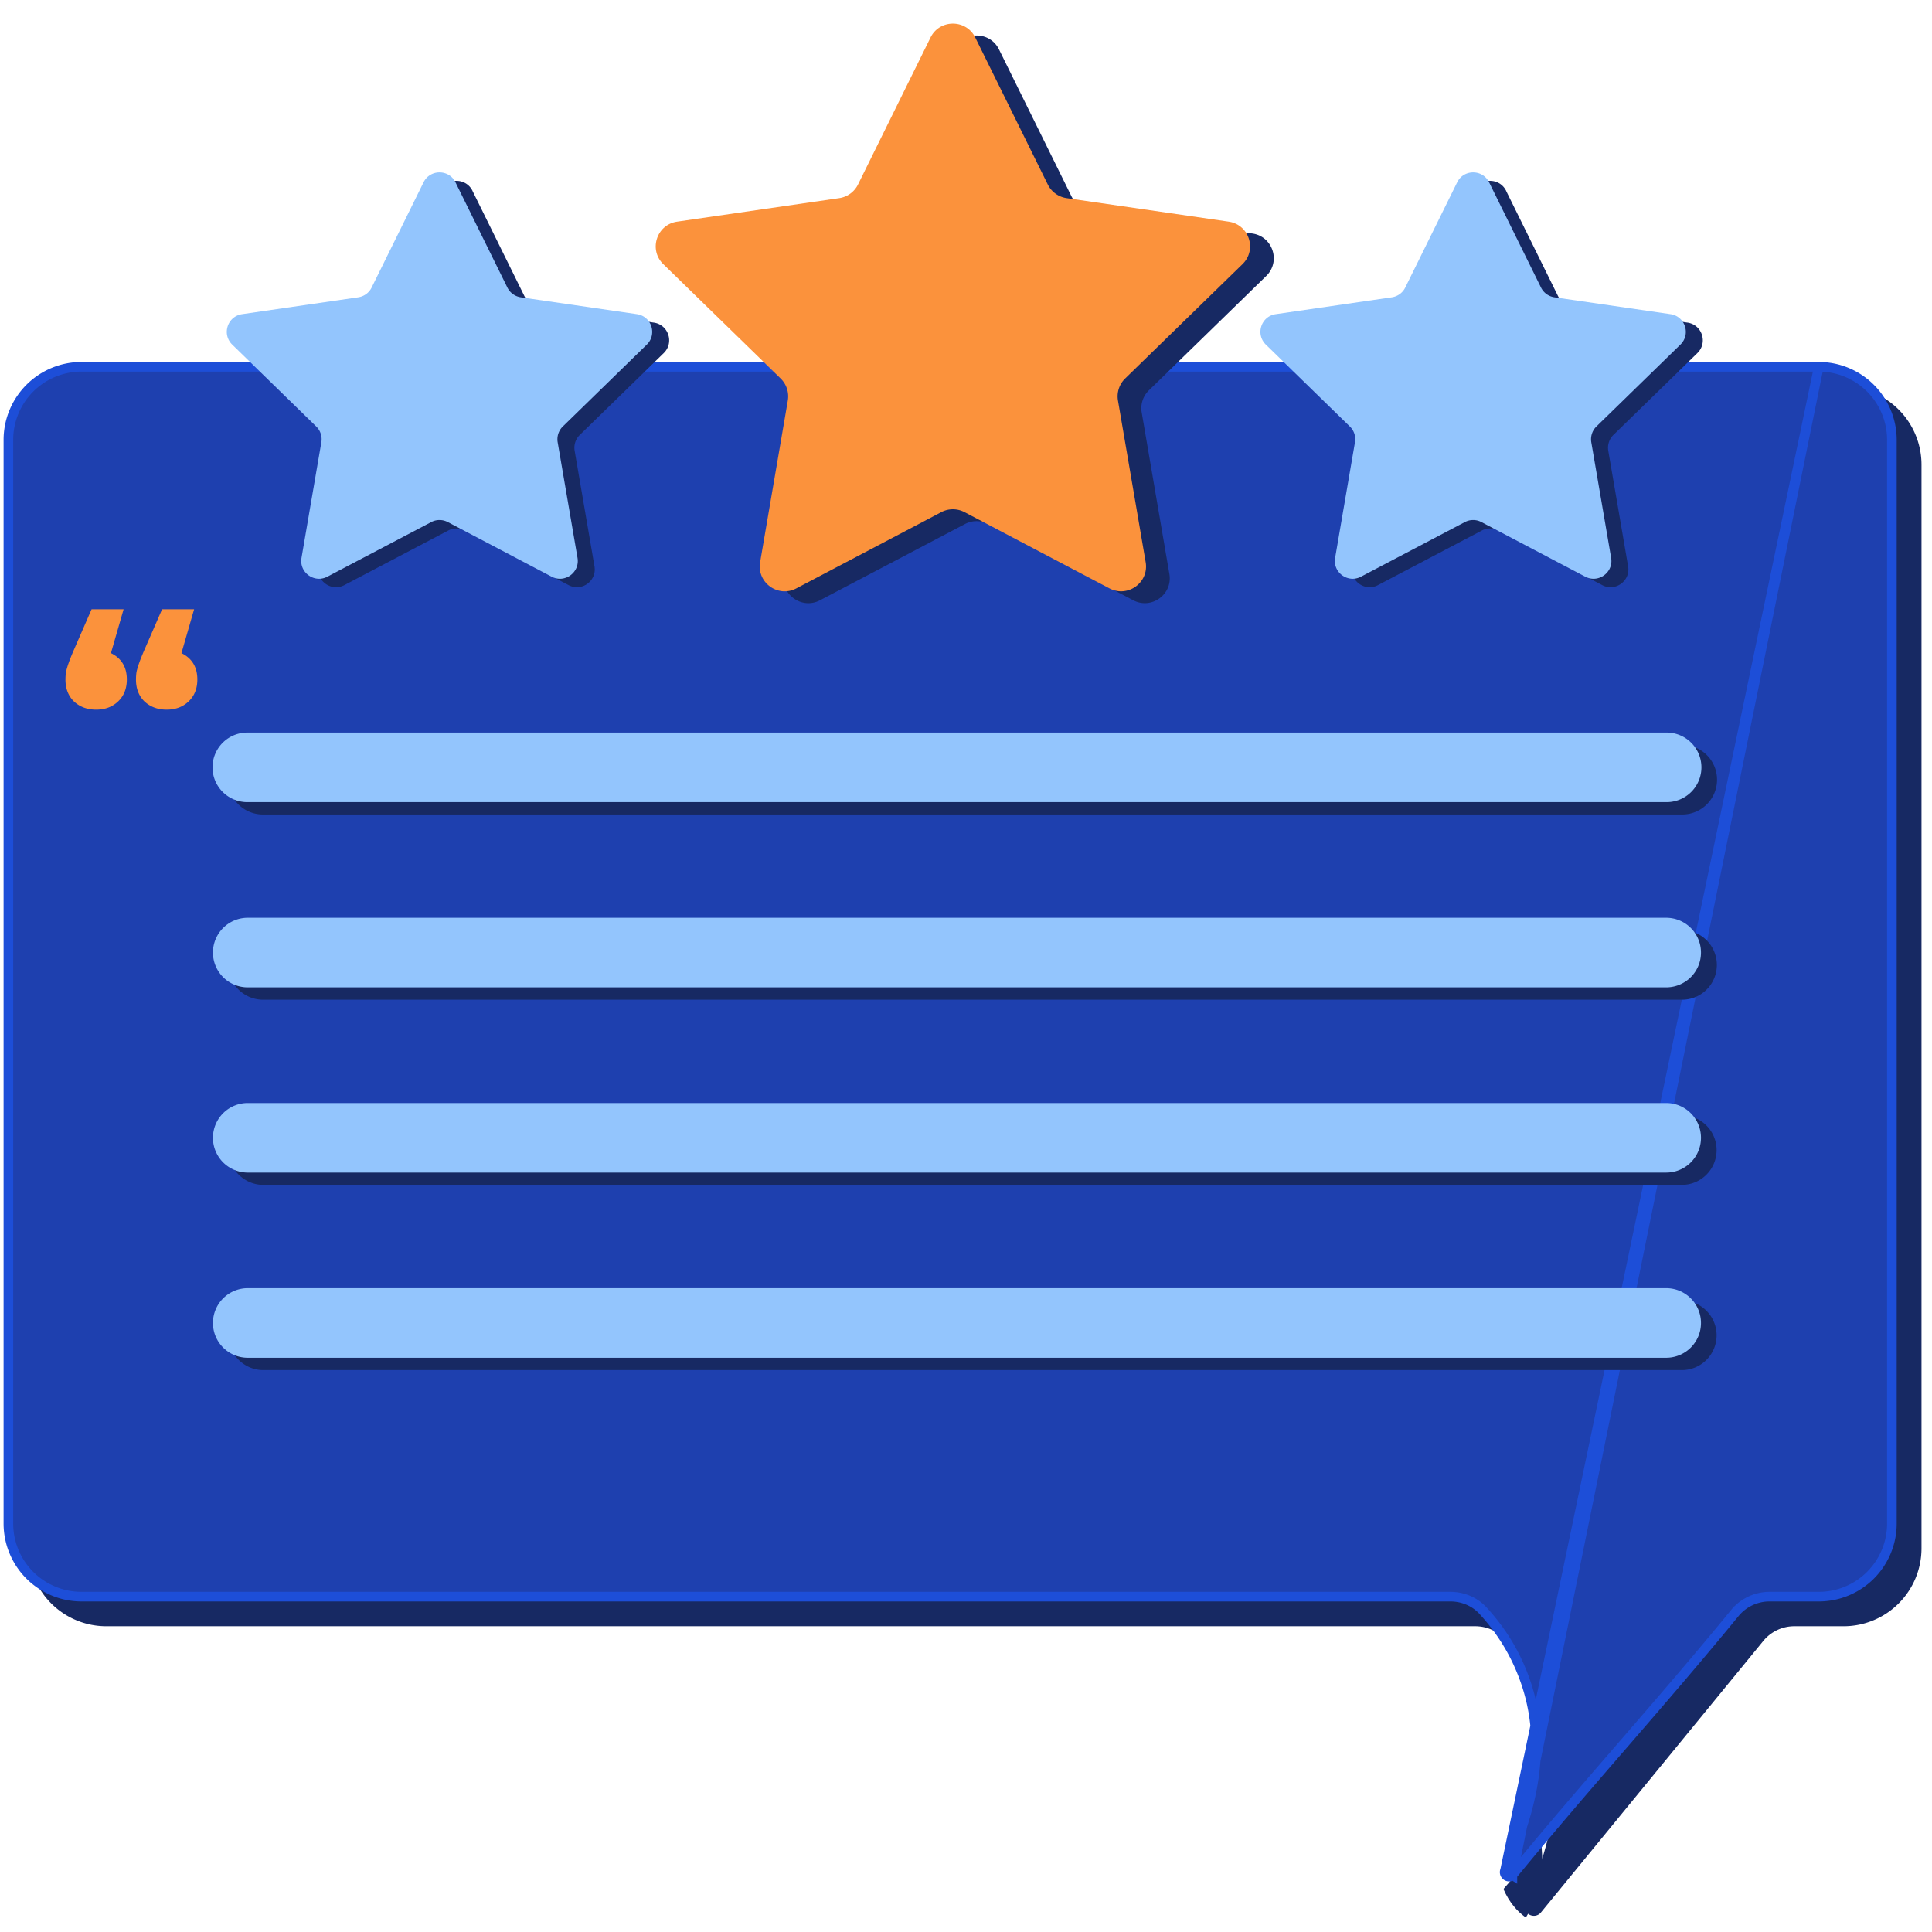 <svg xmlns:xlink="http://www.w3.org/1999/xlink" width="201" height="201" fill="none" xmlns="http://www.w3.org/2000/svg" class="tailwind-hidden order-1 mb-10 shrink-0 sm:order-2 dark:sm:block"><g clip-path="url(#a)" fill="none"><path d="M191.813 40.24H11.058a8.107 8.107 0 0 0-8.105 8.105v112.74a8.107 8.107 0 0 0 8.105 8.105h142.42c1.14 0 2.25.455 3.02 1.295 1.67 1.82 2.76 3.61 3.495 5.18 3.53 7.54 1.59 15.83-1.29 22.305a.953.953 0 0 0 .305 1.155c.405.31.985.24 1.305-.155 7.715-9.42 15.43-18.835 23.14-28.255a4.166 4.166 0 0 1 3.22-1.525h5.13a8.107 8.107 0 0 0 8.105-8.105V48.345a8.107 8.107 0 0 0-8.105-8.105h.01Z" fill="#172963"></path><path d="m158.742 199.495-.125-.09c-.745-.555-1.58-1.435-2.205-2.875 1.32-1.525 2.64-3.055 3.96-4.58l.27 4.39-1.9 3.155Z" fill="#172963"></path><path d="M189.223 38.16H8.478a7.607 7.607 0 0 0-7.605 7.605v112.74a7.607 7.607 0 0 0 7.605 7.605h142.42c1.27 0 2.517.507 3.388 1.457 1.709 1.862 2.826 3.695 3.58 5.306 3.624 7.741 1.612 15.205-1.286 21.72L189.223 38.16Zm0 0a7.607 7.607 0 0 1 7.605 7.605v112.74a7.606 7.606 0 0 1-7.605 7.605h-5.13a4.666 4.666 0 0 0-3.607 1.708l.387.317-.387-.317c-3.85 4.704-7.702 9.158-11.559 13.618l-.035.04c-3.845 4.444-7.695 8.895-11.546 13.597l-.001.002M189.223 38.16l-31.878 156.915m0 0a.444.444 0 0 1-.642.052.453.453 0 0 1-.123-.534l.765.482Z" fill="#1E40AF" stroke="#1D4ED8"></path><path d="m12.859 63.387-2.1 7.28-.756-3.024c.933 0 1.698.27 2.296.812.597.541.896 1.288.896 2.24 0 .952-.308 1.717-.924 2.296-.598.56-1.354.84-2.268.84-.915 0-1.68-.28-2.296-.84-.598-.579-.896-1.344-.896-2.296 0-.261.018-.523.056-.784a8.13 8.13 0 0 1 .28-.952c.13-.373.326-.859.588-1.456l1.792-4.116h3.332Zm7.336 0-2.1 7.28-.756-3.024c.933 0 1.698.27 2.296.812.597.541.896 1.288.896 2.24 0 .952-.308 1.717-.924 2.296-.598.56-1.354.84-2.268.84-.915 0-1.68-.28-2.296-.84-.598-.579-.896-1.344-.896-2.296 0-.261.018-.523.056-.784.056-.261.149-.579.28-.952.13-.373.326-.859.588-1.456l1.792-4.116h3.332Z" fill="#FB923C"></path><path d="M174.913 77.501H27.458a3.619 3.619 0 1 0 0 7.235h147.455a3.619 3.619 0 1 0 0-7.235Zm0 19.269H27.458a3.619 3.619 0 1 0 0 7.236h147.455a3.619 3.619 0 1 0 0-7.236Zm0 19.265H27.458a3.618 3.618 0 1 0 0 7.235h147.455a3.618 3.618 0 1 0 0-7.235Zm0 19.271H27.458a3.618 3.618 0 1 0 0 7.235h147.455a3.618 3.618 0 1 0 0-7.235Z" fill="#172963"></path><path d="M173.288 76.216H25.833a3.619 3.619 0 1 0 0 7.235h147.455a3.619 3.619 0 1 0 0-7.235Zm0 19.269H25.833a3.618 3.618 0 1 0 0 7.235h147.455a3.618 3.618 0 1 0 0-7.235Zm0 19.271H25.833a3.618 3.618 0 1 0 0 7.235h147.455a3.618 3.618 0 1 0 0-7.235Zm0 19.265H25.833a3.618 3.618 0 1 0 0 7.235h147.455a3.618 3.618 0 1 0 0-7.235Z" fill="#93C5FD"></path><path d="m103.929 5.135 7.545 15.29a2.6 2.6 0 0 0 1.95 1.42l16.875 2.45c2.125.31 2.975 2.92 1.435 4.42l-12.21 11.9a2.594 2.594 0 0 0-.745 2.295l2.88 16.805c.365 2.12-1.86 3.73-3.76 2.735l-15.09-7.935a2.599 2.599 0 0 0-2.41 0l-15.09 7.935c-1.9 1-4.125-.615-3.76-2.735l2.88-16.805c.145-.84-.135-1.7-.745-2.295l-12.21-11.9c-1.54-1.5-.69-4.11 1.435-4.42l16.875-2.45a2.592 2.592 0 0 0 1.95-1.42l7.545-15.29c.95-1.925 3.7-1.925 4.65 0Z" fill="#172963"></path><path d="m101.462 3.9 7.545 15.29a2.6 2.6 0 0 0 1.95 1.42l16.875 2.45c2.125.31 2.975 2.92 1.435 4.42l-12.21 11.9a2.594 2.594 0 0 0-.745 2.296l2.88 16.805c.365 2.12-1.86 3.73-3.76 2.735l-15.09-7.935a2.598 2.598 0 0 0-2.41 0l-15.09 7.935c-1.9 1-4.125-.615-3.76-2.735l2.88-16.805c.145-.84-.135-1.7-.745-2.295l-12.21-11.9c-1.54-1.5-.69-4.11 1.435-4.42l16.875-2.45a2.592 2.592 0 0 0 1.95-1.42L96.812 3.9c.95-1.925 3.7-1.925 4.65 0Z" fill="#FB923C"></path><path d="m156.689 19.85 5.4 10.945c.27.55.795.925 1.395 1.015l12.08 1.755c1.52.22 2.13 2.09 1.03 3.165l-8.74 8.52a1.868 1.868 0 0 0-.535 1.64l2.065 12.03c.26 1.515-1.33 2.67-2.69 1.955l-10.805-5.68a1.847 1.847 0 0 0-1.725 0l-10.805 5.68c-1.36.715-2.95-.44-2.69-1.955l2.065-12.03a1.84 1.84 0 0 0-.535-1.64l-8.74-8.52c-1.1-1.075-.495-2.945 1.03-3.165l12.08-1.755a1.85 1.85 0 0 0 1.395-1.015l5.4-10.945c.68-1.38 2.645-1.38 3.33 0h-.005Z" fill="#172963"></path><path d="m154.923 18.97 5.4 10.946c.27.55.795.924 1.395 1.014l12.08 1.755c1.52.22 2.13 2.09 1.03 3.165l-8.74 8.52a1.868 1.868 0 0 0-.535 1.64l2.065 12.03c.26 1.516-1.33 2.67-2.69 1.956l-10.805-5.68a1.847 1.847 0 0 0-1.725 0l-10.805 5.68c-1.36.715-2.95-.44-2.69-1.956l2.065-12.03a1.84 1.84 0 0 0-.535-1.64l-8.74-8.52c-1.1-1.075-.495-2.944 1.03-3.165l12.08-1.755a1.85 1.85 0 0 0 1.395-1.014l5.4-10.945c.68-1.38 2.645-1.38 3.33 0h-.005Z" fill="#93C5FD"></path><path d="m49.153 19.85 5.4 10.945c.27.55.795.925 1.395 1.015l12.08 1.755c1.52.22 2.13 2.09 1.03 3.165l-8.74 8.52a1.868 1.868 0 0 0-.535 1.64l2.065 12.03c.26 1.515-1.33 2.67-2.69 1.955l-10.805-5.68a1.847 1.847 0 0 0-1.725 0l-10.805 5.68c-1.36.715-2.95-.44-2.69-1.955l2.065-12.03a1.84 1.84 0 0 0-.535-1.64l-8.74-8.52c-1.1-1.075-.495-2.945 1.03-3.165l12.08-1.755a1.85 1.85 0 0 0 1.395-1.015l5.4-10.945c.68-1.38 2.645-1.38 3.33 0h-.005Z" fill="#172963"></path><path d="m47.388 18.97 5.4 10.946c.27.55.795.924 1.395 1.014l12.08 1.755c1.52.22 2.13 2.09 1.03 3.165l-8.74 8.52a1.868 1.868 0 0 0-.535 1.64l2.065 12.03c.26 1.516-1.33 2.67-2.69 1.956l-10.805-5.68a1.847 1.847 0 0 0-1.725 0l-10.805 5.68c-1.36.715-2.95-.44-2.69-1.956l2.065-12.03a1.84 1.84 0 0 0-.535-1.64l-8.74-8.52c-1.1-1.075-.495-2.944 1.03-3.165l12.08-1.755a1.85 1.85 0 0 0 1.395-1.014l5.4-10.945c.68-1.38 2.645-1.38 3.33 0h-.005Z" fill="#93C5FD"></path></g><defs><clipPath id="a"><path fill="#fff" d="M.373.976h200v200h-200z"></path></clipPath></defs></svg>